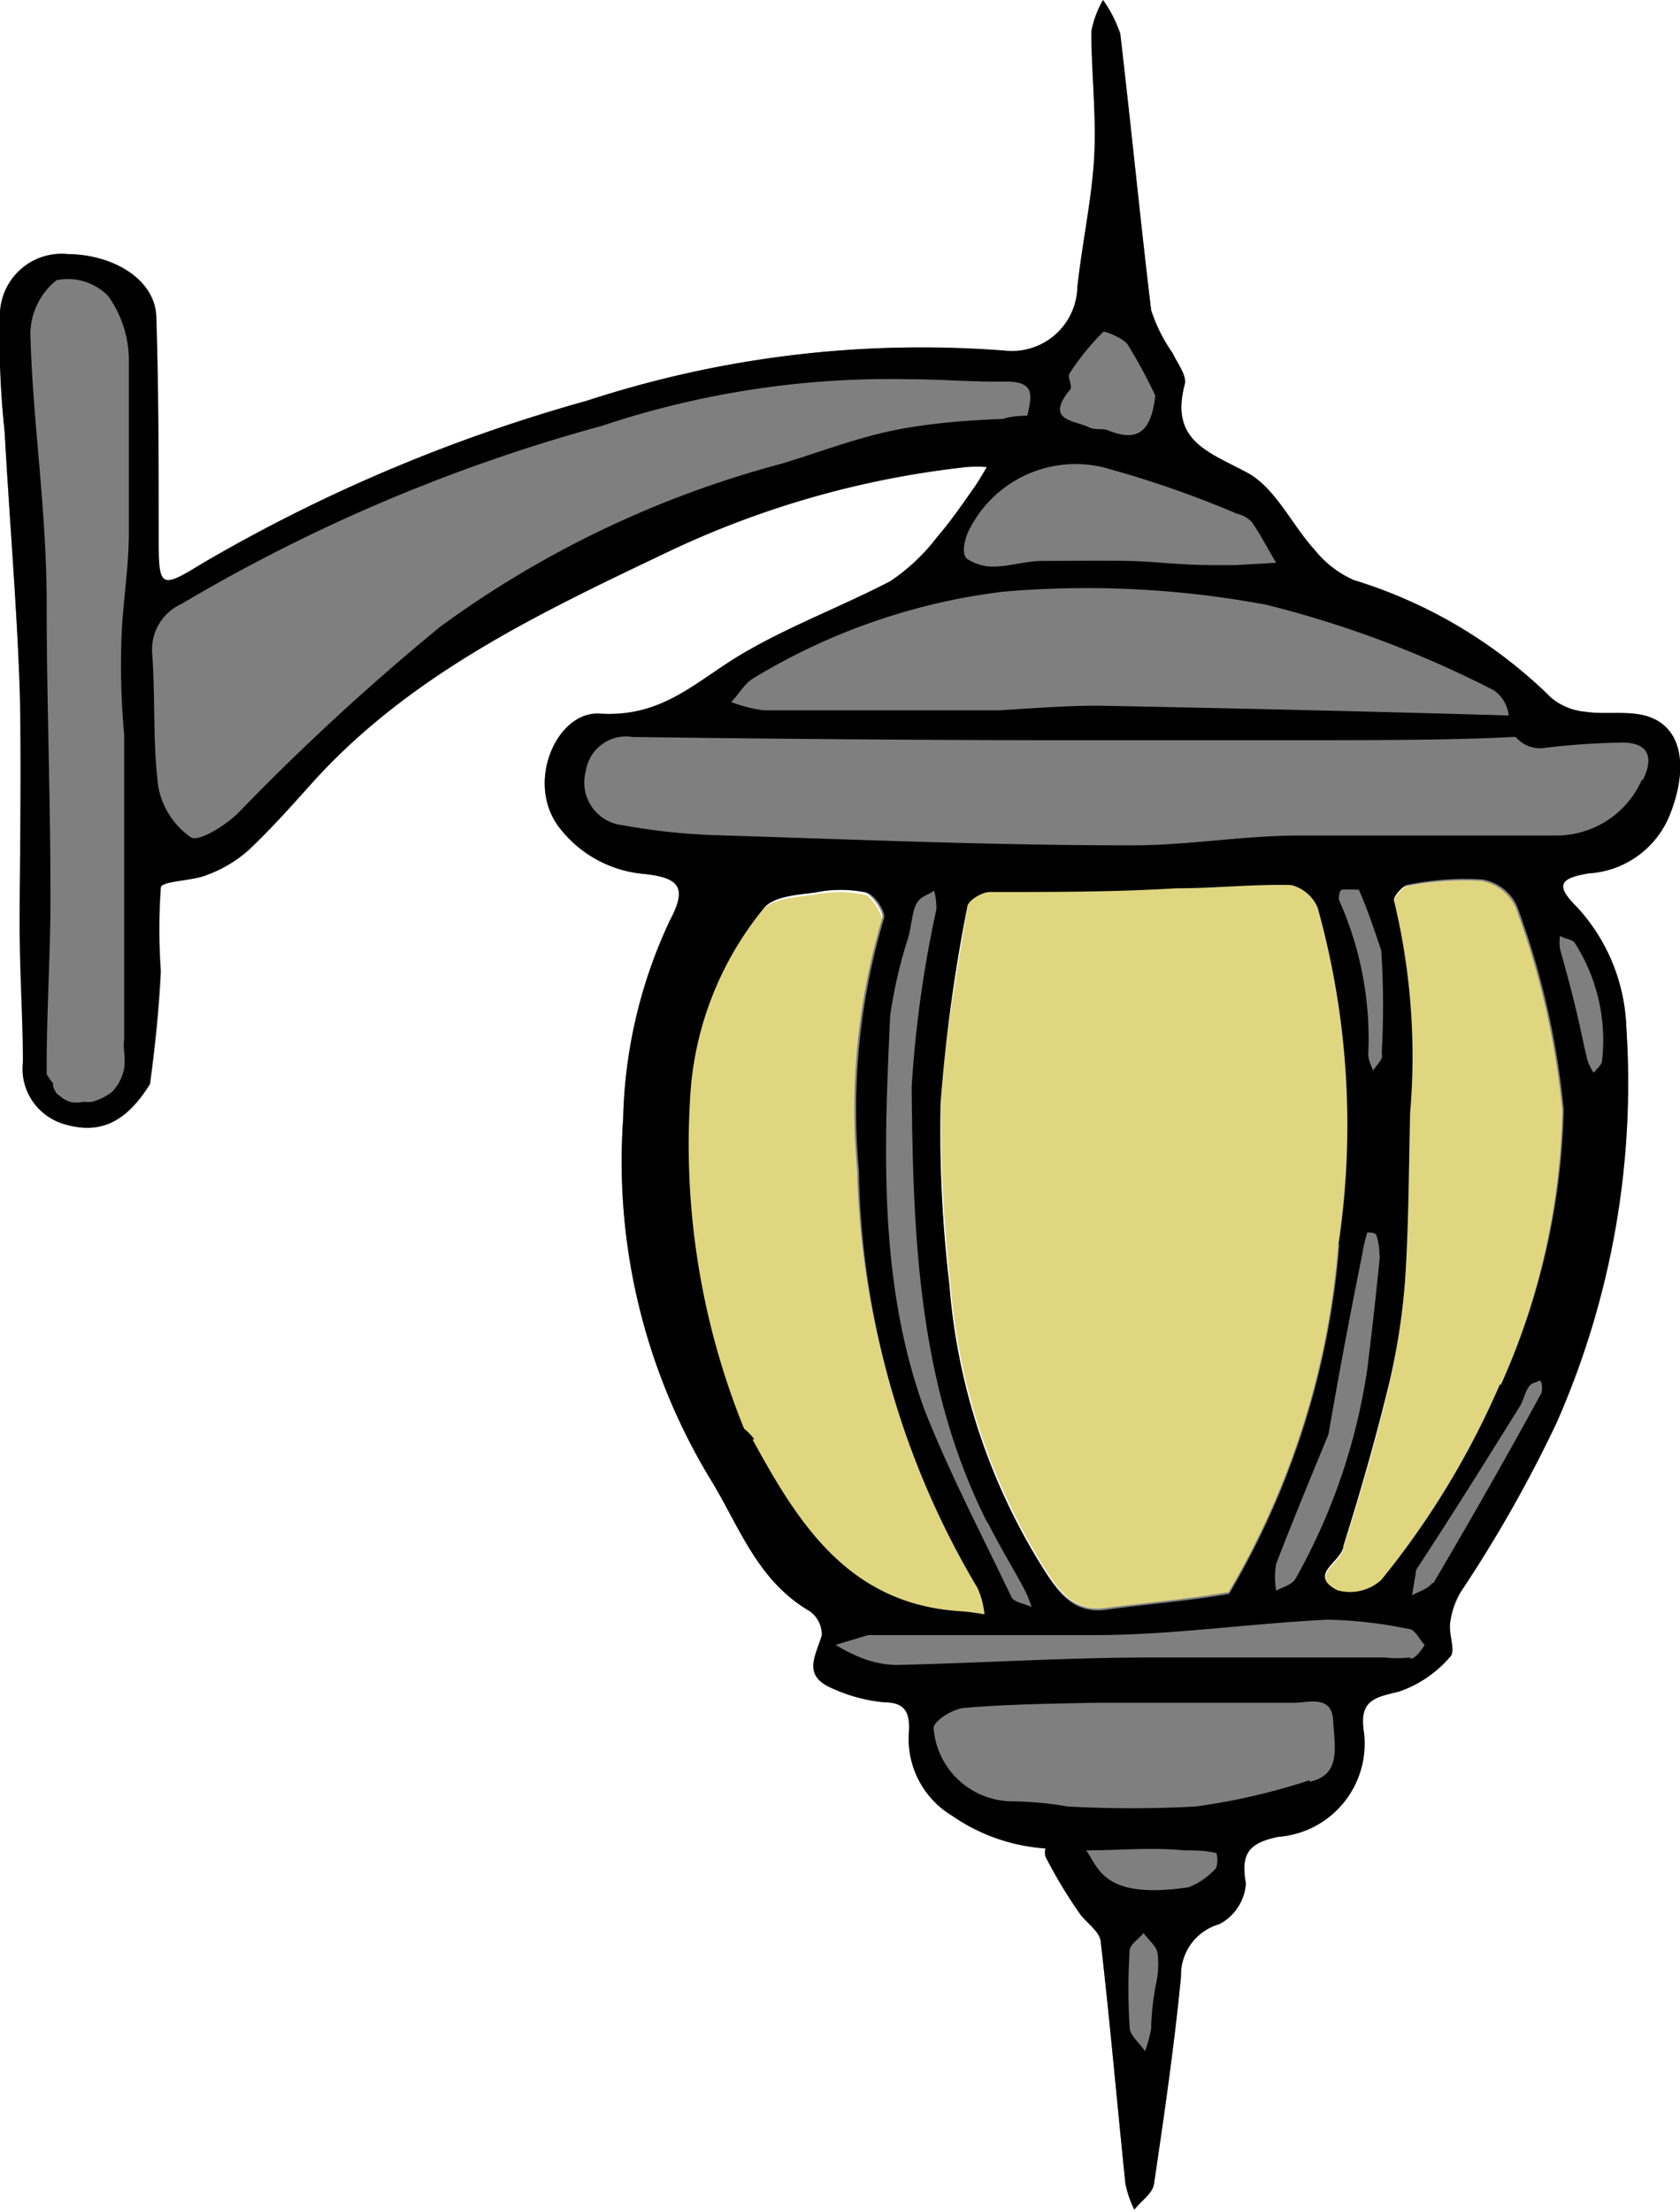 <svg xmlns="http://www.w3.org/2000/svg" viewBox="0 0 35.99 47.36"><defs><style>.cls-1{fill:#e0d680;}.cls-2{fill:#7f7f7f;}</style></defs><g id="Layer_2" data-name="Layer 2"><g id="wall-light-1-front"><path id="fill3" class="cls-1" d="M33.55,23.79a15.23,15.23,0,0,1-1.4,5.87,18.13,18.13,0,0,1-2.55,4.2,1,1,0,0,1-.94.21c-.66-.33.11-.61.12-.94.4-1.24.73-2.4,1-3.57a15.45,15.45,0,0,0,.33-2.25c.07-1.15.07-2.31.1-3.46a14.21,14.21,0,0,0-.35-4.55c0-.08.19-.32.31-.33a6.59,6.59,0,0,1,1.59-.11,1,1,0,0,1,.74.57A17.36,17.36,0,0,1,33.55,23.79Zm-5.3-4.39a.84.84,0,0,0-.57-.49c-.82,0-1.64.06-2.46.07-1.34,0-2.69,0-4,.08a.65.65,0,0,0-.49.32c-.22,1.4-.49,2.8-.57,4.21a31.68,31.68,0,0,0,.2,3.89,13.46,13.46,0,0,0,2.05,6.15c.29.45.62.89,1.3.8.85-.11,1.7-.18,2.64-.34a17.27,17.27,0,0,0,2.35-7.46A17.31,17.31,0,0,0,28.25,19.4Zm-9.89,5.71a14.33,14.33,0,0,1,.54-5.4c0-.13-.21-.5-.37-.55a2.72,2.72,0,0,0-1.1,0c-.38.05-.89.08-1.1.33a7,7,0,0,0-1.59,4.15,16.15,16.15,0,0,0,1.16,7,1.23,1.23,0,0,1,.22.24c1,1.81,2.08,3.53,4.44,3.69a4.81,4.81,0,0,1,.53.07A2.5,2.5,0,0,0,21,34,17.94,17.94,0,0,1,18.36,25.11Z"/><path id="fill2" class="cls-2" d="M35.14,15.3c-.38-.07-.79,0-1.18-.06a1.33,1.33,0,0,1-.73-.3A10.32,10.32,0,0,0,29,12.42a2.1,2.1,0,0,1-.84-.65c-.5-.55-.84-1.33-1.45-1.66-.83-.44-1.65-.67-1.33-1.88.05-.19-.16-.46-.26-.67a3.45,3.45,0,0,1-.46-.92c-.24-2-.43-3.95-.67-5.92A2.52,2.52,0,0,0,23.63,0a2.09,2.09,0,0,0-.25.68c0,.9.11,1.8.06,2.69s-.26,1.86-.36,2.78a1.41,1.41,0,0,1-1.51,1.37,22.66,22.66,0,0,0-9,1.07,34.18,34.18,0,0,0-8.27,3.49c-.89.55-.91.49-.91-.59,0-1.55,0-3.11-.05-4.66,0-.83-.9-1.38-1.9-1.39A1.34,1.34,0,0,0,0,6.68,20.12,20.12,0,0,0,.1,9.25c.1,1.83.25,3.66.33,5.5,0,1.68,0,3.37,0,5.06,0,1,.07,2,.07,2.94a1.26,1.26,0,0,0,.83,1.31c.79.25,1.36,0,1.89-.85.11-.83.2-1.62.23-2.42a13.15,13.15,0,0,1,0-1.78c0-.16.68-.14,1-.28a3,3,0,0,0,.89-.53c.46-.44.89-.92,1.32-1.4,2.11-2.36,4.92-3.68,7.69-5A20.13,20.13,0,0,1,20.7,10a2.26,2.26,0,0,1,.45,0c-.1.14-.18.29-.28.43a11.91,11.91,0,0,1-.8,1.07,4.07,4.07,0,0,1-1,.94C18,13,16.9,13.41,15.9,14s-1.7,1.36-3.06,1.28c-.92,0-1.63,1.53-.81,2.5a2.58,2.58,0,0,0,1.74.93c.82.08.94.31.58,1a10.48,10.48,0,0,0-1,4.24,13.08,13.08,0,0,0,1.86,7.7c.62,1,1,2.19,2.14,2.85a.62.62,0,0,1,.25.51c-.11.41-.41.83.15,1.11a3.64,3.64,0,0,0,1.2.33c.48,0,.54.27.52.66a1.91,1.91,0,0,0,.93,1.77,3.86,3.86,0,0,0,2,.69.35.35,0,0,0,0,.19A11.55,11.55,0,0,0,23.15,41c.15.19.41.37.43.57.2,1.73.35,3.46.53,5.19a2.47,2.47,0,0,0,.19.56c.14-.19.38-.35.42-.55.22-1.48.44-3,.58-4.45a1.13,1.13,0,0,1,.82-1.12,1.1,1.1,0,0,0,.57-.87c-.12-.66.08-.87.69-1a2,2,0,0,0,1.84-2.23c-.11-.68.21-.76.75-.88a2.52,2.52,0,0,0,1.1-.75c.12-.12-.05-.49,0-.75a2,2,0,0,1,.22-.62,29.1,29.1,0,0,0,2.06-3.63A18.06,18.06,0,0,0,34.84,22a4,4,0,0,0-1.05-2.57c-.43-.43-.45-.62.25-.73a2,2,0,0,0,1.75-1.3C36.2,16.33,36,15.45,35.14,15.3ZM28.67,26.63a17.27,17.27,0,0,1-2.35,7.46c-.94.16-1.79.23-2.64.34-.68.09-1-.35-1.3-.8a13.46,13.46,0,0,1-2.05-6.15,31.68,31.68,0,0,1-.2-3.89c.08-1.41.35-2.81.57-4.21a.65.65,0,0,1,.49-.32c1.34,0,2.69,0,4-.08.82,0,1.64-.09,2.46-.07a.84.84,0,0,1,.57.49A17.31,17.31,0,0,1,28.67,26.63Zm-12.55,4.2a1.23,1.23,0,0,0-.22-.24,16.15,16.15,0,0,1-1.16-7,7,7,0,0,1,1.59-4.15c.21-.25.72-.28,1.1-.33a2.72,2.72,0,0,1,1.1,0c.16.05.41.42.37.55a14.33,14.33,0,0,0-.54,5.4A17.94,17.94,0,0,0,21,34a2.5,2.5,0,0,1,.14.57,4.81,4.81,0,0,0-.53-.07C18.2,34.36,17.11,32.64,16.12,30.83Zm16-1.17a18.13,18.13,0,0,1-2.55,4.2,1,1,0,0,1-.94.21c-.66-.33.11-.61.12-.94.4-1.24.73-2.4,1-3.57a15.45,15.45,0,0,0,.33-2.25c.07-1.15.07-2.31.1-3.46a14.21,14.21,0,0,0-.35-4.55c0-.08.19-.32.31-.33a6.59,6.59,0,0,1,1.59-.11,1,1,0,0,1,.74.57,17.36,17.36,0,0,1,1,4.36A15.23,15.23,0,0,1,32.15,29.66Z"/><path id="fill1" d="M35.14,15.3c-.39-.07-.79,0-1.18-.06a1.3,1.3,0,0,1-.73-.3A10.32,10.32,0,0,0,29,12.42a2.27,2.27,0,0,1-.84-.65c-.5-.55-.84-1.33-1.45-1.65-.83-.45-1.65-.68-1.33-1.89.05-.19-.16-.45-.26-.67a3.45,3.45,0,0,1-.46-.92c-.24-2-.43-3.95-.66-5.92A2.85,2.85,0,0,0,23.63,0a2.12,2.12,0,0,0-.25.67c0,.9.11,1.81.06,2.7s-.26,1.85-.36,2.78a1.4,1.4,0,0,1-1.51,1.36,23.1,23.1,0,0,0-9,1.07,34.88,34.88,0,0,0-8.26,3.5c-.89.55-.91.49-.91-.59,0-1.55,0-3.11-.05-4.67,0-.82-.9-1.37-1.9-1.38A1.32,1.32,0,0,0,0,6.68,18.43,18.43,0,0,0,.1,9.25c.1,1.83.26,3.66.32,5.49s0,3.38,0,5.07c0,1,.07,2,.07,2.93a1.23,1.23,0,0,0,.83,1.31c.79.26,1.37,0,1.89-.84.11-.83.19-1.63.23-2.42a13.11,13.11,0,0,1,0-1.78c0-.15.68-.14,1-.28a2.62,2.62,0,0,0,.88-.53c.47-.44.9-.92,1.33-1.4,2.11-2.36,4.92-3.68,7.69-5A19.86,19.86,0,0,1,20.71,10a3.09,3.09,0,0,1,.43,0c-.09.15-.17.3-.27.44-.26.36-.51.74-.8,1.07a4.27,4.27,0,0,1-1,.94C18,13,16.9,13.41,15.9,14s-1.7,1.37-3.06,1.28c-.92-.06-1.63,1.53-.81,2.5a2.56,2.56,0,0,0,1.74.93c.83.08.94.32.58,1a10.48,10.48,0,0,0-1,4.24,13.13,13.13,0,0,0,1.86,7.71c.62,1,1,2.18,2.14,2.84a.63.63,0,0,1,.26.51c-.12.41-.41.83.14,1.1a3.37,3.37,0,0,0,1.2.34c.48,0,.55.27.52.66a1.92,1.92,0,0,0,.93,1.77,4,4,0,0,0,2,.7.28.28,0,0,0,0,.18A10.07,10.07,0,0,0,23.15,41c.15.19.41.36.43.57.2,1.73.35,3.46.53,5.19a2.24,2.24,0,0,0,.19.55c.14-.18.39-.34.42-.54.22-1.48.44-3,.58-4.45a1.13,1.13,0,0,1,.82-1.12,1.06,1.06,0,0,0,.57-.87c-.12-.66.08-.87.69-1a2,2,0,0,0,1.84-2.23c-.11-.69.21-.75.75-.88a2.52,2.52,0,0,0,1.1-.75c.12-.13-.05-.5,0-.75a1.58,1.58,0,0,1,.21-.62,28.4,28.4,0,0,0,2.06-3.63A18,18,0,0,0,34.84,22a4,4,0,0,0-1.05-2.57c-.43-.43-.45-.62.25-.73a2,2,0,0,0,1.75-1.3C36.2,16.33,36,15.46,35.14,15.3ZM2.52,23.23l0,0-.1.13a.71.71,0,0,1-.14.1,1.14,1.14,0,0,1-.3.13.57.57,0,0,1-.18,0,.65.65,0,0,1-.31,0h0a.91.91,0,0,1-.14-.07l-.13-.1a.55.55,0,0,1-.08-.15.25.25,0,0,1,0-.07s0,0,0,0A1.25,1.25,0,0,1,1,23l0-.07v-.09c0-1.27.09-2.53.08-3.79C1.08,17,1,15,1,12.94S.7,9.07.65,7.13A1.5,1.5,0,0,1,1.21,6a1.21,1.21,0,0,1,1.1.33,2.36,2.36,0,0,1,.45,1.33c0,1.25,0,2.51,0,3.76,0,.77-.14,1.54-.16,2.31s0,1.31.06,2c0,1.64,0,3.27,0,4.91,0,.53,0,1.06,0,1.59a1.51,1.51,0,0,0,0,.3,1.4,1.4,0,0,1,0,.35A1.1,1.1,0,0,1,2.52,23.23ZM22.91,8a5.32,5.32,0,0,1,.73-.9c.05,0,.41.13.52.28a11.46,11.46,0,0,1,.59,1.09c-.09.77-.37,1-1,.75-.13-.06-.31,0-.44-.08C23,9,22.39,9,22.91,8.36,23,8.29,22.86,8.08,22.91,8ZM19.12,9.22c-.81.17-1.59.47-2.38.71a21.89,21.89,0,0,0-7.31,3.49,51,51,0,0,0-4.34,4c-.27.26-.83.61-1,.51a1.7,1.7,0,0,1-.7-1.09c-.12-.94-.06-1.9-.13-2.85a1.07,1.07,0,0,1,.63-1.06,36.41,36.41,0,0,1,9-3.81,19.45,19.45,0,0,1,6.56-1c.69,0,1.38.06,2.08.05s.55.36.48.73c0,0-.34,0-.52.07C20.71,9,19.9,9.06,19.12,9.22Zm1.64,2.13A2.55,2.55,0,0,1,23.61,10a22,22,0,0,1,2.89,1,.63.63,0,0,1,.31.17c.2.28.35.59.53.88l-.87.05H26c-.72,0-1.28-.08-1.85-.09s-1.21,0-1.81,0c-.35,0-.69.11-1,.12a1,1,0,0,1-.63-.17C20.59,11.84,20.67,11.52,20.76,11.35Zm-4.6,3.16a13.44,13.44,0,0,1,5.32-1.84,20.85,20.85,0,0,1,5.65.28A22.57,22.57,0,0,1,32,14.78a.75.75,0,0,1,.32.54s0,0,0,0c-2.65-.08-6.18-.16-8.8-.21-.72,0-1.43.06-2.15.1l-5,0a3,3,0,0,1-.71-.18C15.81,14.9,15.94,14.63,16.16,14.51Zm0,16.31a1.19,1.19,0,0,0-.22-.23,16.15,16.15,0,0,1-1.16-7,7,7,0,0,1,1.59-4.15c.21-.25.72-.28,1.1-.33a2.72,2.72,0,0,1,1.1,0c.17.05.41.41.37.55a14.33,14.33,0,0,0-.54,5.4A18,18,0,0,0,20.94,34a1.78,1.78,0,0,1,.15.57,4.51,4.51,0,0,0-.53-.07C18.19,34.35,17.11,32.64,16.12,30.82Zm5,1.78c.24.48.52.94.78,1.42a2.66,2.66,0,0,1,.16.39c-.14-.07-.37-.1-.43-.21-.64-1.34-1.33-2.66-1.86-4-1-2.74-.87-5.61-.74-8.46a10.37,10.37,0,0,1,.34-1.52c.12-.33.11-.6.2-.82s.26-.22.4-.33a1.37,1.37,0,0,1,.05.4,24.94,24.94,0,0,0-.53,3.81C19.56,26.44,19.66,29.65,21.15,32.6Zm8.45-10c0,.11-.13.21-.19.32a1,1,0,0,1-.11-.32,7.24,7.24,0,0,0-.63-3.34s0-.2.07-.21.34,0,.36,0c.19.43.33.86.48,1.3A18.08,18.08,0,0,1,29.6,22.56Zm-.05,4.3c-.08.81-.17,1.62-.27,2.42a13,13,0,0,1-1.54,4.49c-.07.12-.27.17-.41.25a1.61,1.61,0,0,1,0-.58c.36-.93.74-1.85,1.12-2.77.24-1.4.48-2.65.73-3.89a3,3,0,0,1,.1-.43c.07,0,.18,0,.2.07A1.3,1.3,0,0,1,29.55,26.86Zm-.87-.23a17.42,17.42,0,0,1-2.36,7.46c-.94.16-1.79.22-2.64.34-.67.09-1-.35-1.29-.8a13.36,13.36,0,0,1-2.06-6.15,28.16,28.16,0,0,1-.19-3.89,35,35,0,0,1,.57-4.2c0-.14.31-.33.48-.33,1.34,0,2.69,0,4-.08.82,0,1.64-.09,2.46-.07a.84.84,0,0,1,.57.49A17.32,17.32,0,0,1,28.68,26.63ZM24.76,42.5a5.8,5.8,0,0,0-.1.94,2.85,2.85,0,0,1-.13.48c-.11-.17-.32-.33-.33-.5a13,13,0,0,1,0-1.65c0-.13.19-.25.3-.38.1.15.28.28.3.44A1.93,1.93,0,0,1,24.76,42.5ZM26.05,40a1.51,1.51,0,0,1-.59.41c-1.82.27-1.92-.41-2.19-.79.7,0,1.4-.07,2.1,0,.23,0,.46,0,.69.06A.56.56,0,0,1,26.05,40Zm2-1.88a13.79,13.79,0,0,1-2.43.56,25.2,25.2,0,0,1-2.75,0,7.4,7.4,0,0,0-1.18-.11A1.7,1.7,0,0,1,20,37c0-.15.41-.41.65-.43.93-.08,1.85-.09,2.78-.11,1.43,0,2.85,0,4.28,0,.32,0,.82-.18.85.38S28.74,38,28.06,38.15Zm2.16-2.63a2.53,2.53,0,0,1-.55,0c-1.66,0-3.32,0-5,0-1.82,0-3.65.12-5.47.16a2.12,2.12,0,0,1-.73-.15,3.66,3.66,0,0,1-.56-.28l.7-.21c1.74,0,3.33,0,4.9,0s3.29-.25,4.94-.33a9.38,9.38,0,0,1,1.74.2c.13,0,.23.23.34.34C30.44,35.35,30.34,35.49,30.22,35.52Zm.48-1.61c-.08.14-.29.19-.44.28l.09-.55c.8-1.22,1.51-2.36,2.22-3.5.08-.13.1-.28.18-.4s.14-.09.22-.14.09.2.06.26C32.26,31.22,31.49,32.57,30.7,33.91Zm1.45-4.25a17.79,17.79,0,0,1-2.55,4.2,1,1,0,0,1-.94.22c-.66-.34.11-.62.13-.95.39-1.24.72-2.4,1-3.57a14.2,14.2,0,0,0,.33-2.25c.07-1.15.07-2.31.1-3.46a14.23,14.23,0,0,0-.35-4.55c0-.08.19-.32.31-.33a6.12,6.12,0,0,1,1.59-.11,1,1,0,0,1,.74.57,17.36,17.36,0,0,1,1,4.36A15.19,15.19,0,0,1,32.15,29.66Zm1.57-9.48a3.86,3.86,0,0,1,.61,2.56c0,.09-.11.17-.18.26a1.27,1.27,0,0,1-.12-.23c-.06-.21-.1-.43-.15-.65-.15-.69-.3-1.23-.45-1.77a.9.9,0,0,1,0-.28C33.54,20.11,33.68,20.11,33.72,20.18Zm1.47-3.47a2,2,0,0,1-1.85,1.21c-1.83,0-3.66,0-5.49,0-1.22,0-2.44.22-3.66.21-3,0-6-.13-8.94-.22a13.63,13.63,0,0,1-1.9-.21.92.92,0,0,1-.79-1.16.87.87,0,0,1,1-.73q4.39.06,8.77.07c1.85,0,3.7,0,5.54,0,1.19,0,3.34,0,4.53-.07l.08,0a.69.69,0,0,0,.65.23,15.44,15.44,0,0,1,1.67-.11C35.4,15.92,35.39,16.31,35.19,16.71Z"/></g></g></svg>